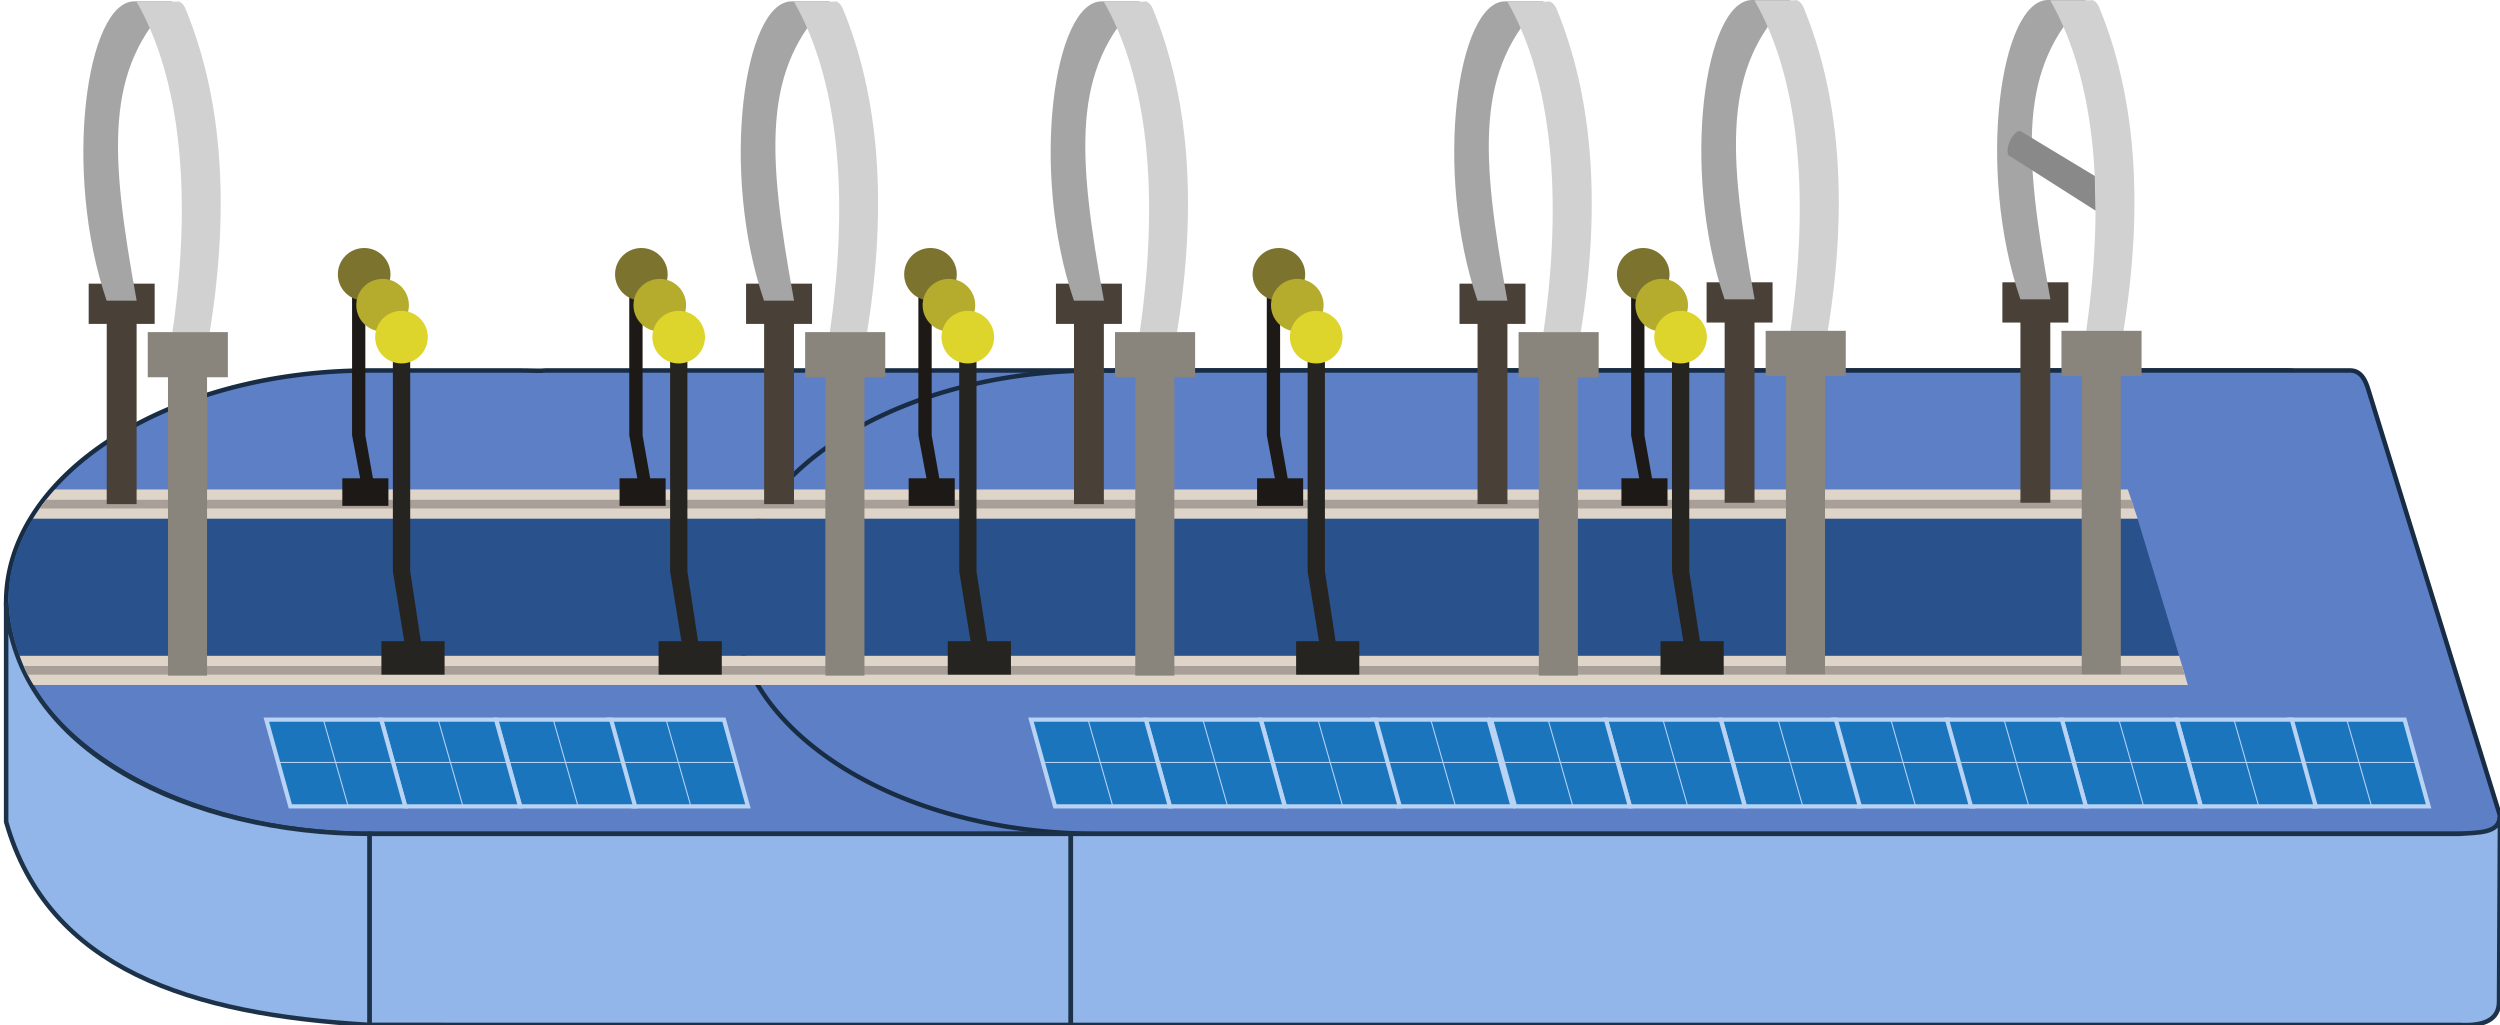 <svg xmlns="http://www.w3.org/2000/svg" viewBox="0 0 553.94 227.14"><defs><style>.cls-1{fill:#263faa;}.cls-1,.cls-2{stroke:#b6f4fc;}.cls-1,.cls-18,.cls-19,.cls-2,.cls-3,.cls-4{stroke-miterlimit:10;}.cls-1,.cls-18{stroke-width:0.93px;}.cls-2{fill:none;}.cls-19,.cls-2{stroke-width:0.23px;}.cls-3{fill:#5c7fc6;stroke:#182c44;}.cls-4{fill:#92b6ea;stroke:#1c3249;}.cls-5{fill:#dfd4c8;}.cls-6{fill:#a89f98;}.cls-7{fill:#29518c;}.cls-8{fill:#262420;}.cls-9{fill:#1c1916;}.cls-10{fill:#7c742e;}.cls-11{fill:#b5ab2c;}.cls-12{fill:#ddd42c;}.cls-13{fill:#494137;}.cls-14{fill:#a5a5a5;}.cls-15{fill:#d1d1d1;}.cls-16{fill:#89847c;}.cls-17{fill:#898989;}.cls-18,.cls-19{fill:#1b75bc;stroke:#b8d3f4;}</style></defs><title>2Монтажная область 32</title><g id="Слой_2" data-name="Слой 2"><polygon class="cls-1" points="190.97 177.87 185.65 158.66 211.11 158.66 216.42 177.87 190.97 177.87"/><line class="cls-2" x1="198.25" y1="158.54" x2="203.82" y2="178"/><line class="cls-2" x1="188.31" y1="168.15" x2="213.76" y2="168.15"/><polygon class="cls-1" points="165.97 177.87 160.65 158.66 186.11 158.66 191.42 177.87 165.97 177.87"/><line class="cls-2" x1="173.25" y1="158.54" x2="178.82" y2="178"/><line class="cls-2" x1="163.31" y1="168.15" x2="188.76" y2="168.15"/><polygon class="cls-1" points="140.47 177.87 135.15 158.66 160.61 158.66 165.92 177.87 140.47 177.87"/><line class="cls-2" x1="147.76" y1="158.54" x2="153.32" y2="178"/><line class="cls-2" x1="137.81" y1="168.15" x2="163.26" y2="168.15"/><polygon class="cls-1" points="115.03 177.87 109.71 158.66 135.16 158.66 140.48 177.87 115.03 177.87"/><line class="cls-2" x1="122.31" y1="158.54" x2="127.87" y2="178"/><line class="cls-2" x1="112.37" y1="168.15" x2="137.82" y2="168.15"/><path class="cls-3" d="M512.45,86.09c0-2.2-2.54-4-5.64-4h-386a7.73,7.73,0,0,0-.77.06c-1.62,0-3.24-.06-4.87-.06H81.86c-44.46,0-80.5,23-80.5,51.33s36,51.33,80.5,51.33h33.32l2.44,0,.39,0H548.07c3.1,0,5.64-1.8,5.64-4Z"/><path class="cls-3" d="M524.69,86.09c-.73-2.29-1.8-4-4-4H247.1a3.92,3.92,0,0,0-.55.06c-1.15,0-2.29-.06-3.45-.06-44.46,0-80.5,23-80.5,51.33s36,51.33,80.5,51.33l1.73,0,.27,0H549.94a4,4,0,0,0,4-4Z"/><polygon class="cls-4" points="237.27 227.1 81.86 227.09 81.86 184.76 237.27 184.76 237.27 227.1"/><path class="cls-4" d="M544.94,184.76H237.27V227.1H544.94q8.61.48,8.78-4.93l.22-41.42C553.94,184.76,548.95,184.44,544.94,184.76Z"/><path class="cls-4" d="M1.36,133.42v48.67c9.29,32.68,40.88,42.7,80.5,45V184.76C42.38,184.76,3.38,166.46,1.36,133.42Z"/><path class="cls-5" d="M7.44,151.78H484.77l-1.94-6.5H4.36A33,33,0,0,0,7.44,151.78Z"/><path class="cls-5" d="M7.31,114.95H473.65l-2.17-6.5H12.19A40.85,40.85,0,0,0,7.31,114.95Z"/><path class="cls-6" d="M6.14,149.49H484.08l-.57-1.92H5.26C5.71,148.6,5.68,148.53,6.14,149.49Z"/><path class="cls-6" d="M8.8,112.66H472.88l-.64-1.92h-462C9.34,111.82,9.76,111.34,8.8,112.66Z"/><path class="cls-7" d="M482.83,145.28l-9.18-30.33H7.31c-5.56,9.23-7.31,18-3,30.33Z"/><rect class="cls-8" x="84.51" y="142.07" width="14" height="7.42"/><rect class="cls-9" x="75.85" y="105.98" width="10.21" height="6.11"/><polyline class="cls-8" points="89.89 144.03 87.05 126.6 87.05 79.49 90.89 79.49 90.89 126.6 93.55 144.03 89.89 144.03"/><polyline class="cls-9" points="80.19 108.06 78.01 96.44 78.01 65.07 80.95 65.07 80.95 96.44 83 108.06 80.19 108.06"/><circle class="cls-10" cx="80.69" cy="60.78" r="5.83"/><circle class="cls-11" cx="84.77" cy="67.62" r="5.83"/><circle class="cls-12" cx="88.96" cy="74.7" r="5.83"/><rect class="cls-8" x="145.93" y="142.07" width="14" height="7.42"/><rect class="cls-9" x="137.28" y="105.98" width="10.21" height="6.11"/><polyline class="cls-8" points="151.31 144.03 148.48 126.6 148.48 79.49 152.31 79.49 152.31 126.6 154.98 144.03 151.31 144.03"/><polyline class="cls-9" points="141.61 108.06 139.43 96.44 139.43 65.07 142.38 65.07 142.38 96.44 144.43 108.06 141.61 108.06"/><circle class="cls-10" cx="142.11" cy="60.78" r="5.83"/><circle class="cls-11" cx="146.19" cy="67.62" r="5.83"/><circle class="cls-12" cx="150.38" cy="74.7" r="5.83"/><rect class="cls-8" x="210" y="142.07" width="14" height="7.42"/><rect class="cls-9" x="201.34" y="105.98" width="10.21" height="6.11"/><polyline class="cls-8" points="215.37 144.03 212.54 126.6 212.54 79.49 216.37 79.49 216.37 126.6 219.04 144.03 215.37 144.03"/><polyline class="cls-9" points="205.67 108.06 203.49 96.44 203.49 65.07 206.44 65.07 206.44 96.44 208.49 108.06 205.67 108.06"/><circle class="cls-10" cx="206.17" cy="60.78" r="5.83"/><circle class="cls-11" cx="210.26" cy="67.62" r="5.83"/><circle class="cls-12" cx="214.44" cy="74.7" r="5.83"/><rect class="cls-8" x="287.19" y="142.07" width="14" height="7.42"/><rect class="cls-9" x="278.54" y="105.98" width="10.21" height="6.11"/><polyline class="cls-8" points="292.57 144.03 289.74 126.6 289.74 79.49 293.57 79.49 293.57 126.6 296.24 144.03 292.57 144.03"/><polyline class="cls-9" points="282.87 108.06 280.69 96.44 280.69 65.07 283.64 65.07 283.64 96.44 285.69 108.06 282.87 108.06"/><circle class="cls-10" cx="283.37" cy="60.78" r="5.83"/><circle class="cls-11" cx="287.45" cy="67.62" r="5.83"/><circle class="cls-12" cx="291.64" cy="74.7" r="5.83"/><rect class="cls-8" x="367.93" y="142.07" width="14" height="7.42"/><rect class="cls-9" x="359.27" y="105.98" width="10.21" height="6.11"/><polyline class="cls-8" points="373.3 144.03 370.47 126.6 370.47 79.49 374.3 79.49 374.3 126.6 376.97 144.03 373.3 144.03"/><polyline class="cls-9" points="363.6 108.06 361.42 96.44 361.42 65.07 364.37 65.07 364.37 96.44 366.42 108.06 363.6 108.06"/><circle class="cls-10" cx="364.1" cy="60.78" r="5.83"/><circle class="cls-11" cx="368.19" cy="67.62" r="5.83"/><circle class="cls-12" cx="372.37" cy="74.7" r="5.83"/><rect class="cls-13" x="19.65" y="62.85" width="14.62" height="8.92"/><rect class="cls-13" x="23.65" y="69.88" width="6.62" height="41.82"/><path class="cls-14" d="M38.21.3H29.75c-10.54,0-15.94,37.64-6.12,66.32h6.65C24.28,33.74,23.19,15.21,38.21.3Z"/><path class="cls-15" d="M38.21,73.59h8.26C51.12,44.83,49,21,41.06,1.84,40.62.76,39.55.07,39.32.37H30.25C39.91,17.23,42.67,42.68,38.21,73.59Z"/><rect class="cls-16" x="32.74" y="73.59" width="17.75" height="10"/><rect class="cls-16" x="37.22" y="82.93" width="8.66" height="66.77"/><rect class="cls-13" x="165.31" y="62.85" width="14.62" height="8.92"/><rect class="cls-13" x="169.31" y="69.88" width="6.62" height="41.82"/><path class="cls-14" d="M183.87.3h-8.46c-10.54,0-15.94,37.64-6.12,66.32h6.65C169.94,33.74,168.85,15.21,183.87.3Z"/><path class="cls-15" d="M183.87,73.59h8.26c4.65-28.76,2.52-52.56-5.41-71.75C186.28.76,185.21.07,185,.37h-9.08C185.57,17.23,188.33,42.68,183.87,73.59Z"/><rect class="cls-16" x="178.4" y="73.59" width="17.75" height="10"/><rect class="cls-16" x="182.88" y="82.93" width="8.66" height="66.77"/><rect class="cls-13" x="233.97" y="62.85" width="14.62" height="8.92"/><rect class="cls-13" x="237.97" y="69.88" width="6.62" height="41.82"/><path class="cls-14" d="M252.54.3h-8.46c-10.54,0-15.94,37.64-6.12,66.32h6.65C238.61,33.74,237.52,15.21,252.54.3Z"/><path class="cls-15" d="M252.54,73.59h8.26c4.65-28.76,2.52-52.56-5.41-71.75C254.94.76,253.88.07,253.65.37h-9.08C254.24,17.23,257,42.68,252.54,73.59Z"/><rect class="cls-16" x="247.06" y="73.59" width="17.75" height="10"/><rect class="cls-16" x="251.55" y="82.93" width="8.66" height="66.77"/><rect class="cls-13" x="323.39" y="62.85" width="14.62" height="8.92"/><rect class="cls-13" x="327.39" y="69.88" width="6.62" height="41.82"/><path class="cls-14" d="M342,.3H333.5c-10.54,0-15.94,37.64-6.12,66.32H334C328,33.74,326.94,15.21,342,.3Z"/><path class="cls-15" d="M342,73.59h8.26c4.65-28.76,2.52-52.56-5.41-71.75C344.36.76,343.3.07,343.07.37H334C343.66,17.23,346.41,42.68,342,73.59Z"/><rect class="cls-16" x="336.48" y="73.59" width="17.75" height="10"/><rect class="cls-16" x="340.97" y="82.93" width="8.66" height="66.77"/><rect class="cls-13" x="378.14" y="62.55" width="14.62" height="8.92"/><rect class="cls-13" x="382.14" y="69.58" width="6.62" height="41.82"/><path class="cls-14" d="M396.71,0h-8.46c-10.54,0-15.94,37.64-6.12,66.32h6.65C382.78,33.45,381.69,14.91,396.71,0Z"/><path class="cls-15" d="M396.71,73.3H405c4.65-28.76,2.52-52.56-5.41-71.75C399.11.47,398-.22,397.82.07h-9.08C398.41,16.93,401.16,42.38,396.71,73.3Z"/><rect class="cls-16" x="391.23" y="73.3" width="17.75" height="10"/><rect class="cls-16" x="395.72" y="82.63" width="8.66" height="66.77"/><rect class="cls-13" x="443.68" y="62.55" width="14.62" height="8.92"/><rect class="cls-13" x="447.68" y="69.58" width="6.62" height="41.82"/><path class="cls-14" d="M462.25,0h-8.46c-10.54,0-15.94,37.64-6.12,66.32h6.65C448.32,33.45,447.23,14.91,462.25,0Z"/><path class="cls-15" d="M462.25,73.3h8.26c4.65-28.76,2.52-52.56-5.41-71.75-.45-1.08-1.51-1.77-1.74-1.48h-9.08C463.95,16.93,466.7,42.38,462.25,73.3Z"/><rect class="cls-16" x="456.77" y="73.3" width="17.75" height="10"/><rect class="cls-16" x="461.26" y="82.63" width="8.66" height="66.77"/><path class="cls-17" d="M447.61,29l16.55,10,.17,7.68L445,34.37C444.27,32.7,446.06,29,447.61,29Z"/><polygon class="cls-18" points="309.71 178.67 304.38 159.46 329.84 159.46 335.16 178.67 309.71 178.67"/><line class="cls-19" x1="316.99" y1="159.34" x2="322.55" y2="178.79"/><line class="cls-19" x1="307.05" y1="168.94" x2="332.5" y2="168.94"/><polygon class="cls-18" points="284.71 178.67 279.38 159.46 304.84 159.46 310.16 178.67 284.71 178.67"/><line class="cls-19" x1="291.99" y1="159.34" x2="297.55" y2="178.79"/><line class="cls-19" x1="282.05" y1="168.94" x2="307.5" y2="168.94"/><polygon class="cls-18" points="259.21 178.67 253.89 159.46 279.35 159.46 284.66 178.67 259.21 178.67"/><line class="cls-19" x1="266.49" y1="159.34" x2="272.05" y2="178.79"/><line class="cls-19" x1="256.55" y1="168.94" x2="282" y2="168.94"/><polygon class="cls-18" points="233.77 178.67 228.44 159.46 253.9 159.46 259.22 178.67 233.77 178.67"/><line class="cls-19" x1="241.05" y1="159.34" x2="246.61" y2="178.79"/><line class="cls-19" x1="231.11" y1="168.94" x2="256.55" y2="168.94"/><polygon class="cls-18" points="411.64 178.67 406.32 159.46 431.78 159.46 437.1 178.67 411.64 178.67"/><line class="cls-19" x1="418.93" y1="159.34" x2="424.49" y2="178.79"/><line class="cls-19" x1="408.99" y1="168.94" x2="434.43" y2="168.94"/><polygon class="cls-18" points="386.64 178.67 381.32 159.46 406.78 159.46 412.1 178.67 386.64 178.67"/><line class="cls-19" x1="393.93" y1="159.34" x2="399.49" y2="178.79"/><line class="cls-19" x1="383.99" y1="168.94" x2="409.43" y2="168.94"/><polygon class="cls-18" points="361.14 178.67 355.82 159.46 381.28 159.46 386.6 178.67 361.14 178.67"/><line class="cls-19" x1="368.43" y1="159.34" x2="373.99" y2="178.79"/><line class="cls-19" x1="358.49" y1="168.94" x2="383.93" y2="168.94"/><polygon class="cls-18" points="335.7 178.67 330.38 159.46 355.84 159.46 361.15 178.67 335.7 178.67"/><line class="cls-19" x1="342.99" y1="159.34" x2="348.55" y2="178.79"/><line class="cls-19" x1="333.04" y1="168.94" x2="358.49" y2="168.94"/><polygon class="cls-18" points="512.67 178.67 507.35 159.46 532.81 159.46 538.12 178.67 512.67 178.67"/><line class="cls-19" x1="519.96" y1="159.34" x2="525.52" y2="178.79"/><line class="cls-19" x1="510.01" y1="168.94" x2="535.46" y2="168.94"/><polygon class="cls-18" points="487.67 178.67 482.35 159.46 507.81 159.46 513.12 178.67 487.67 178.67"/><line class="cls-19" x1="494.96" y1="159.34" x2="500.52" y2="178.79"/><line class="cls-19" x1="485.01" y1="168.94" x2="510.46" y2="168.94"/><polygon class="cls-18" points="462.17 178.67 456.85 159.46 482.31 159.46 487.63 178.67 462.17 178.67"/><line class="cls-19" x1="469.46" y1="159.34" x2="475.02" y2="178.79"/><line class="cls-19" x1="459.51" y1="168.94" x2="484.96" y2="168.94"/><polygon class="cls-18" points="436.73 178.67 431.41 159.46 456.87 159.46 462.18 178.67 436.73 178.67"/><line class="cls-19" x1="444.01" y1="159.34" x2="449.58" y2="178.79"/><line class="cls-19" x1="434.07" y1="168.94" x2="459.52" y2="168.94"/><polygon class="cls-18" points="140.28 178.67 134.95 159.46 160.41 159.46 165.73 178.67 140.28 178.67"/><line class="cls-19" x1="147.56" y1="159.34" x2="153.12" y2="178.79"/><line class="cls-19" x1="137.62" y1="168.94" x2="163.06" y2="168.94"/><polygon class="cls-18" points="115.28 178.67 109.95 159.46 135.41 159.46 140.73 178.67 115.28 178.67"/><line class="cls-19" x1="122.56" y1="159.34" x2="128.12" y2="178.79"/><line class="cls-19" x1="112.62" y1="168.94" x2="138.06" y2="168.94"/><polygon class="cls-18" points="89.78 178.67 84.45 159.46 109.91 159.46 115.23 178.67 89.78 178.67"/><line class="cls-19" x1="97.06" y1="159.34" x2="102.62" y2="178.79"/><line class="cls-19" x1="87.12" y1="168.94" x2="112.57" y2="168.94"/><polygon class="cls-18" points="64.33 178.67 59.01 159.46 84.47 159.46 89.79 178.67 64.33 178.67"/><line class="cls-19" x1="71.62" y1="159.34" x2="77.18" y2="178.79"/><line class="cls-19" x1="61.68" y1="168.94" x2="87.12" y2="168.94"/></g></svg>
